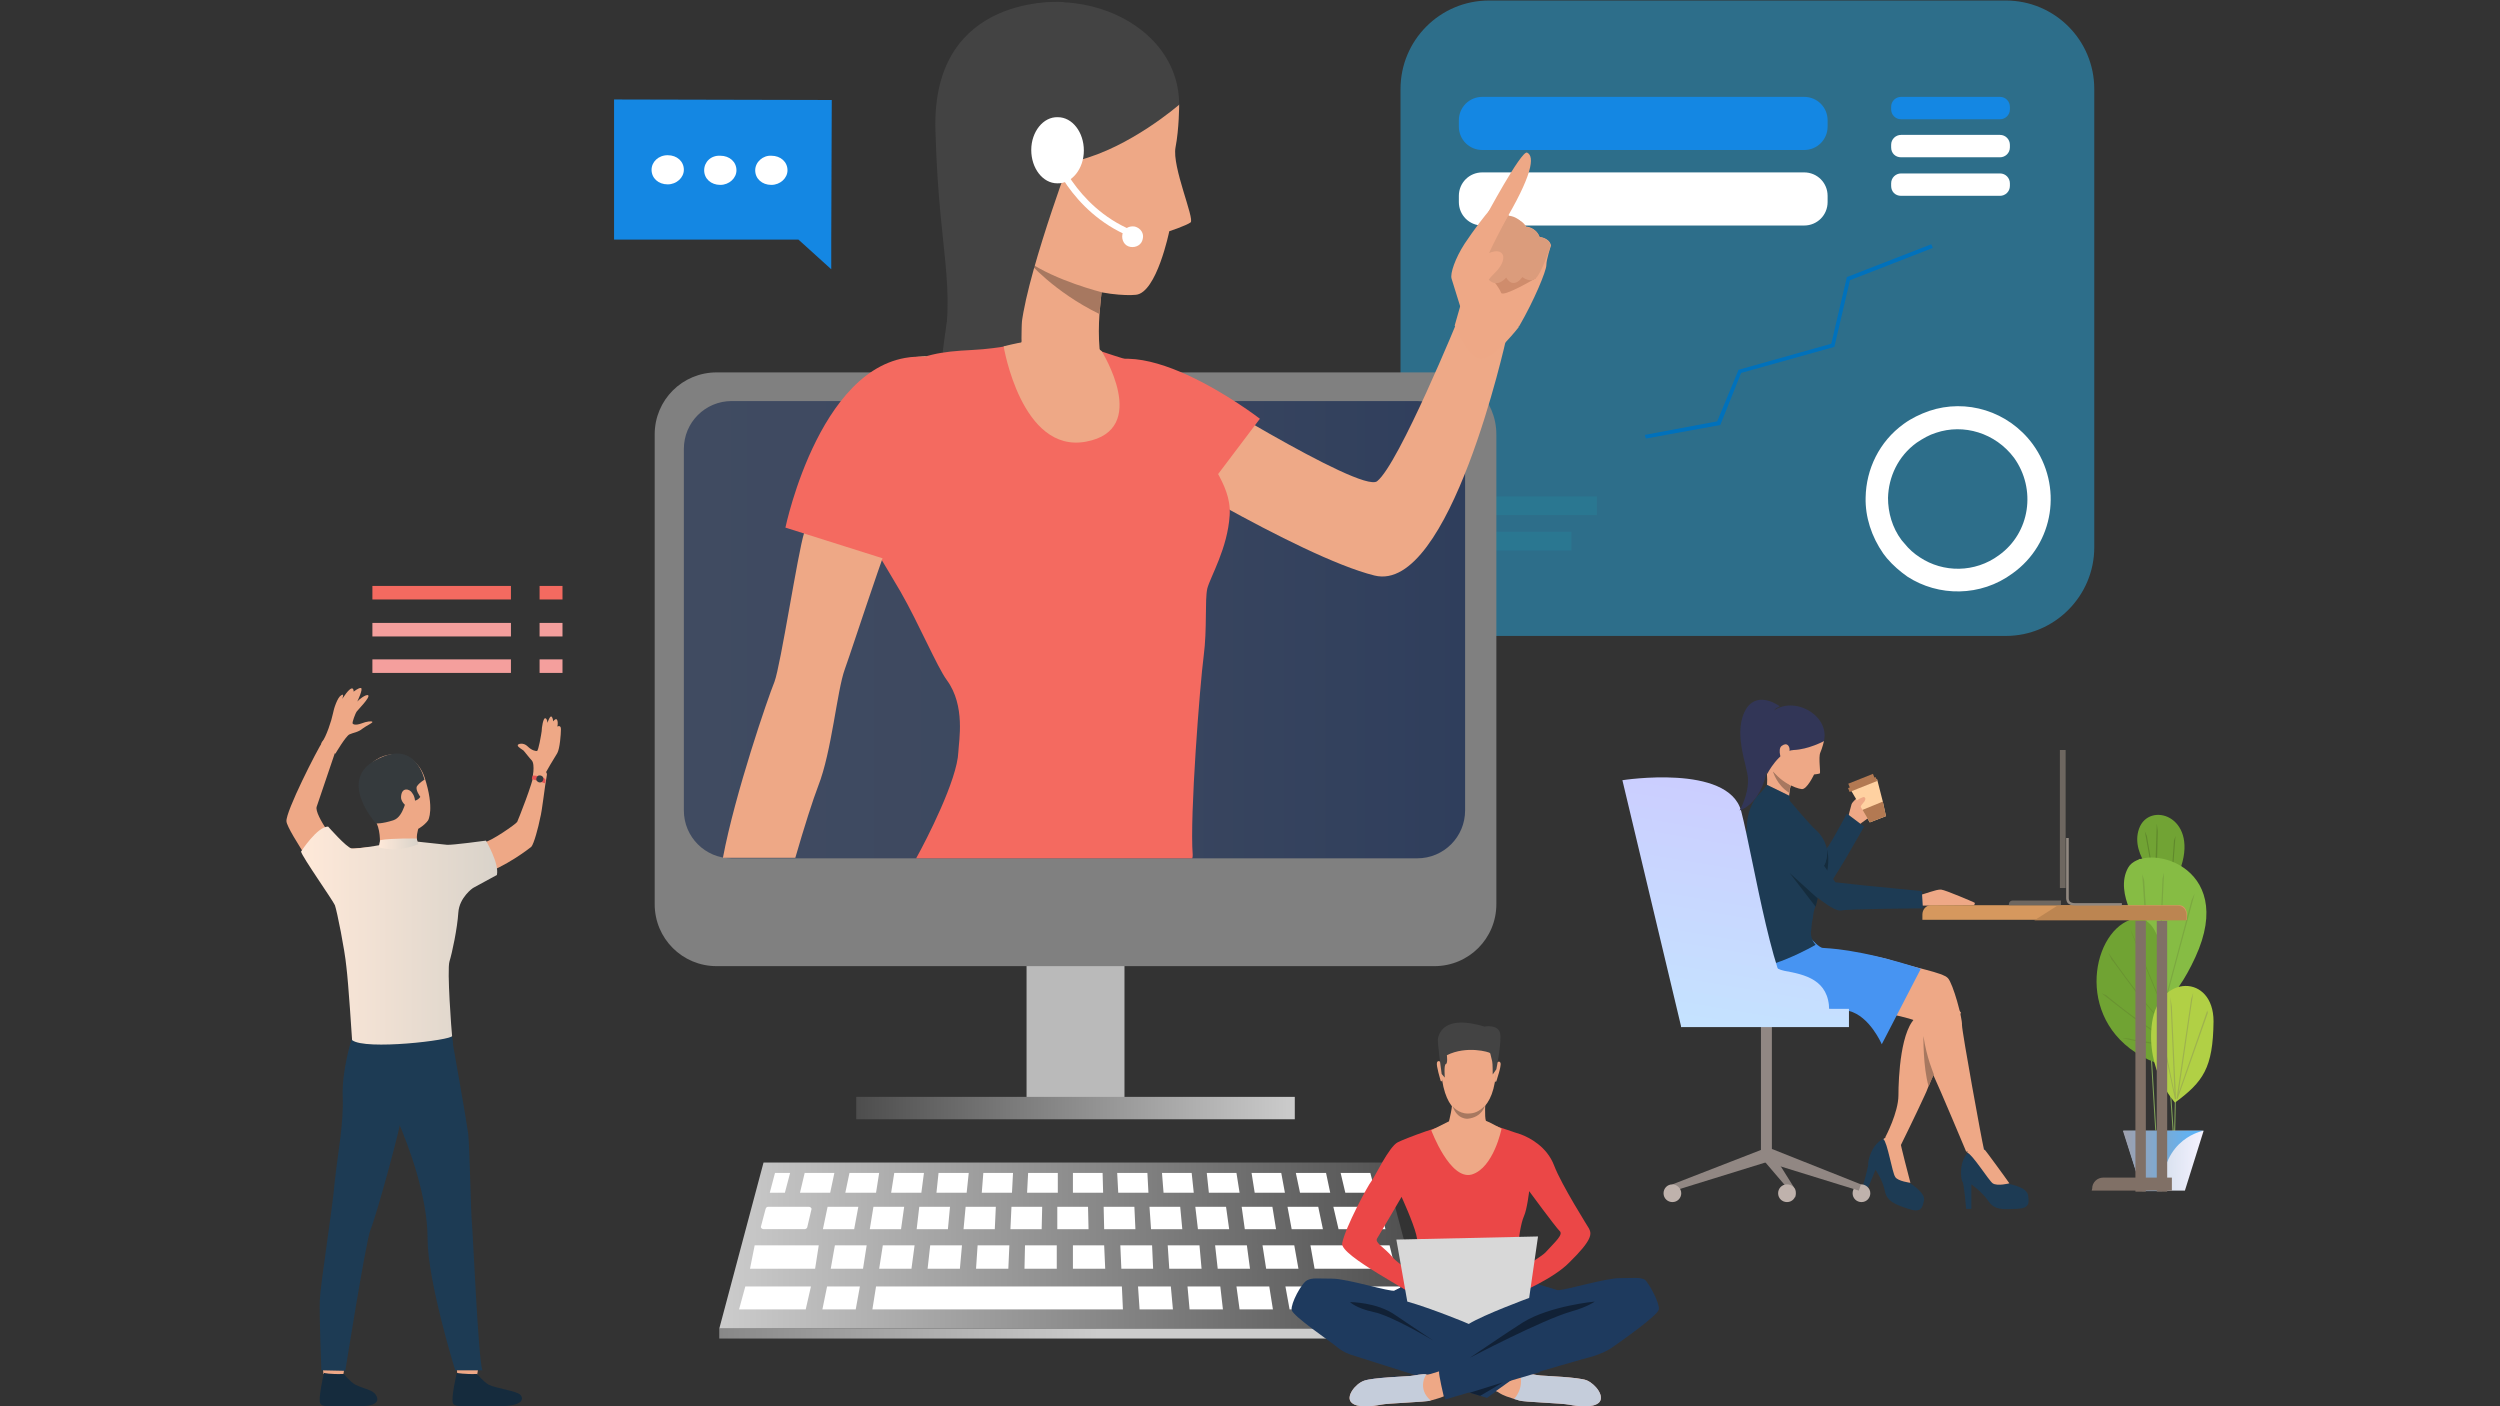 <?xml version="1.0" encoding="utf-8"?>
<!-- Generator: Adobe Illustrator 22.0.1, SVG Export Plug-In . SVG Version: 6.00 Build 0)  -->
<svg version="1.1" id="Layer_1" xmlns="http://www.w3.org/2000/svg" xmlns:xlink="http://www.w3.org/1999/xlink" x="0px" y="0px"
	 viewBox="0 0 480 270" style="enable-background:new 0 0 480 270;" xml:space="preserve">
<rect x="0" y="0" width="480" height="270" fill="#333333" stroke="none"/>
<style type="text/css">
	.st0{opacity:0.5;fill:#29ABE2;enable-background:new    ;}
	.st1{fill:#0071BC;}
	.st2{fill:#1487E3;}
	.st3{fill:#FFFFFF;}
	.st4{fill:#BDC1C9;}
	.st5{fill:#323657;}
	.st6{opacity:0.5;fill:#288199;enable-background:new    ;}
	.st7{opacity:0.18;fill:url(#SVGID_1_);enable-background:new    ;}
	.st8{opacity:0.18;fill:url(#SVGID_2_);enable-background:new    ;}
	.st9{fill:url(#SVGID_3_);}
	.st10{fill:#808080;}
	.st11{fill:url(#SVGID_4_);}
	.st12{fill:url(#SVGID_5_);}
	.st13{fill:url(#SVGID_6_);}
	.st14{fill:url(#SVGID_7_);}
	.st15{fill:#F46A60;}
	.st16{fill:#F49F9D;}
	.st17{fill:#434343;}
	.st18{fill:#EEA987;}
	.st19{fill:#EEA886;}
	.st20{fill:#CF8C6C;}
	.st21{fill:#DB9C7C;}
	.st22{fill:#A77860;}
	.st23{fill:#1E3A5E;}
	.st24{fill:#C5CDDB;}
	.st25{fill:#E55353;}
	.st26{fill:#EB4747;}
	.st27{fill:#112136;}
	.st28{fill:#525252;}
	.st29{fill:#D8D8D8;}
	.st30{fill:#81A358;}
	.st31{fill:#71A334;}
	.st32{fill:#60892C;}
	.st33{fill:#86BC44;}
	.st34{fill:#7BA840;}
	.st35{fill:#70A333;}
	.st36{fill:#699331;}
	.st37{fill:#B1D045;}
	.st38{fill:#9EB24E;}
	.st39{fill:url(#SVGID_8_);}
	.st40{fill:url(#SVGID_9_);}
	.st41{fill:#454342;}
	.st42{fill:#918783;}
	.st43{fill:#1D3B54;}
	.st44{fill:#152C3D;}
	.st45{fill:#4794F2;}
	.st46{fill:url(#SVGID_10_);}
	.st47{fill:url(#SVGID_11_);}
	.st48{fill:url(#SVGID_12_);}
	.st49{fill:#BFB2AC;}
	.st50{fill:#FFD1A1;}
	.st51{fill:#B37952;}
	.st52{fill:#D6985E;}
	.st53{fill:#807066;}
	.st54{fill:#6E6760;}
	.st55{fill:#918880;}
	.st56{fill:#BC8551;}
	.st57{fill:#152B3D;}
	.st58{fill:url(#SVGID_13_);}
	.st59{fill:#353A3D;}
	.st60{fill:url(#SVGID_14_);}
</style>
<g>
	<path class="st0" d="M385.1,122.1h-99.2c-9.4,0-17-7.6-17-17v-88c0-9.4,7.6-17,17-17h99.2c9.4,0,17,7.6,17,17v88
		C402.1,114.4,394.5,122.1,385.1,122.1z"/>
	<g>
		<polygon class="st1" points="371.1,47.6 370.8,46.9 354.6,53.2 351.6,66 333.8,71 329.7,80.9 315.8,83.5 316,84.2 330.3,81.6 
			334.3,71.6 352.2,66.6 355.2,53.8 		"/>
	</g>
	<path class="st2" d="M365,22.9h19c1,0,1.9-0.8,1.9-1.9v-0.5c0-1-0.8-1.9-1.9-1.9h-19c-1,0-1.9,0.8-1.9,1.9V21
		C363.1,22,363.9,22.9,365,22.9z"/>
	<path class="st3" d="M365,30.2h19c1,0,1.9-0.8,1.9-1.9v-0.5c0-1-0.8-1.9-1.9-1.9h-19c-1,0-1.9,0.8-1.9,1.9v0.5
		C363.1,29.4,363.9,30.2,365,30.2z"/>
	<path class="st3" d="M365,37.6h19c1,0,1.9-0.8,1.9-1.9v-0.5c0-1-0.8-1.9-1.9-1.9h-19c-1,0-1.9,0.8-1.9,1.9v0.5
		C363.1,36.8,363.9,37.6,365,37.6z"/>
	<path class="st2" d="M346.4,28.8h-61.8c-2.5,0-4.5-2-4.5-4.5v-1.2c0-2.5,2-4.5,4.5-4.5h61.8c2.5,0,4.5,2,4.5,4.5v1.2
		C350.9,26.8,348.9,28.8,346.4,28.8z"/>
	<path class="st3" d="M346.4,43.3h-61.8c-2.5,0-4.5-2-4.5-4.5v-1.2c0-2.5,2-4.5,4.5-4.5h61.8c2.5,0,4.5,2,4.5,4.5v1.2
		C350.9,41.3,348.9,43.3,346.4,43.3z"/>
	<g>
		<g>
			<g>
				<path class="st3" d="M390.3,85.3c-4.7-6.4-12.8-8.8-19.9-6.4c-1.7,0.6-3.4,1.4-4.9,2.5c-4.7,3.4-7.2,8.7-7.3,14.1
					c-0.1,3.7,1.1,7.5,3.4,10.8c0.2,0.3,0.5,0.6,0.7,0.9c1.2,1.4,2.5,2.5,3.9,3.5c6,3.9,14.1,3.9,20.2-0.6
					C394.4,104.4,396.1,93.3,390.3,85.3z M383.8,106.6c-4.6,3.4-10.7,3.4-15.2,0.4c-1.1-0.7-2.1-1.6-2.9-2.6
					c-0.2-0.2-0.4-0.5-0.6-0.7c-1.8-2.4-2.6-5.3-2.6-8.1c0.1-4,1.9-8,5.5-10.6c1.2-0.8,2.4-1.5,3.7-1.9c5.3-1.8,11.4,0,15,4.8
					C391,93.9,389.8,102.3,383.8,106.6z"/>
			</g>
		</g>
	</g>
</g>
<rect x="203.4" y="132.9" class="st4" width="25.6" height="2"/>
<rect x="203.4" y="137.1" class="st4" width="19.1" height="2"/>
<g>
	<g>
		<g>
			<path class="st5" d="M301.7,113.4L301.7,113.4L301.7,113.4z"/>
		</g>
	</g>
</g>
<rect x="241.2" y="132.9" class="st4" width="14.1" height="2"/>
<rect x="241.2" y="137.1" class="st4" width="20.9" height="2"/>
<rect x="278.8" y="102.1" class="st6" width="22.9" height="3.6"/>
<rect x="278.8" y="95.3" class="st6" width="27.8" height="3.6"/>
<linearGradient id="SVGID_1_" gradientUnits="userSpaceOnUse" x1="197.973" y1="433.4" x2="213.473" y2="433.4" gradientTransform="matrix(1 0 0 -1 0 440)">
	<stop  offset="0" style="stop-color:#D5E4FF"/>
	<stop  offset="1" style="stop-color:#EDFFFE"/>
</linearGradient>
<polygon class="st7" points="198,8 213.5,8 213.5,5.2 198,5.2 "/>
<linearGradient id="SVGID_2_" gradientUnits="userSpaceOnUse" x1="197.973" y1="435.85" x2="213.473" y2="435.85" gradientTransform="matrix(1 0 0 -1 0 440)">
	<stop  offset="0" style="stop-color:#D5E4FF"/>
	<stop  offset="1" style="stop-color:#EDFFFE"/>
</linearGradient>
<polygon class="st8" points="198,4.4 213.5,4.4 213.5,3.9 198,3.9 "/>
<g>
	
		<linearGradient id="SVGID_3_" gradientUnits="userSpaceOnUse" x1="206.5" y1="201.874" x2="206.5" y2="224.435" gradientTransform="matrix(1 0 0 -1 0 440)">
		<stop  offset="0" style="stop-color:#FFE9D9"/>
		<stop  offset="1" style="stop-color:#BABABA"/>
	</linearGradient>
	<polygon class="st9" points="197.1,214.6 215.9,214.6 215.9,164.7 197.1,164.7 	"/>
</g>
<g>
	<path class="st10" d="M137.6,185.5h137.8c6.6,0,11.9-5.3,11.9-11.9V83.4c0-6.6-5.3-11.9-11.9-11.9H137.6c-6.6,0-11.9,5.3-11.9,11.9
		v90.2C125.7,180.2,131,185.5,137.6,185.5z"/>
</g>
<g>
	
		<linearGradient id="SVGID_4_" gradientUnits="userSpaceOnUse" x1="131.3" y1="319.1" x2="281.3" y2="319.1" gradientTransform="matrix(1 0 0 -1 0 440)">
		<stop  offset="0" style="stop-color:#404B61"/>
		<stop  offset="0.486" style="stop-color:#3C4860"/>
		<stop  offset="1" style="stop-color:#2F3E5C"/>
	</linearGradient>
	<path class="st11" d="M281.3,86.2v69.4c0,5.1-4.1,9.2-9.2,9.2H140.5c-5.1,0-9.2-4.1-9.2-9.2V86.2c0-5.1,4.1-9.2,9.2-9.2h131.6
		C277.2,77.1,281.3,81.2,281.3,86.2z"/>
</g>
<linearGradient id="SVGID_5_" gradientUnits="userSpaceOnUse" x1="164.4" y1="227.25" x2="248.6" y2="227.25" gradientTransform="matrix(1 0 0 -1 0 440)">
	<stop  offset="0" style="stop-color:#4D4D4D"/>
	<stop  offset="1" style="stop-color:#CCCCCC"/>
</linearGradient>
<rect x="164.4" y="210.6" class="st12" width="84.2" height="4.3"/>
<g>
	<g>
		<g>
			<path class="st5" d="M137.9,153.1L137.9,153.1C137.9,153.2,137.9,153.2,137.9,153.1z"/>
		</g>
	</g>
</g>
<g>
	<g>
		<g>
			<polygon class="st2" points="117.9,19.1 159.7,19.2 159.6,46.1 159.6,51.7 153.3,46 117.9,46 			"/>
		</g>
	</g>
	<path class="st3" d="M135.2,32.7c0,1.6,1.3,2.8,3.1,2.8c1.7,0,3.1-1.3,3.1-2.8c0-1.6-1.3-2.8-3.1-2.8
		C136.5,29.8,135.2,31.1,135.2,32.7z"/>
	<path class="st3" d="M125.1,32.6c0,1.6,1.3,2.8,3.1,2.8c1.7,0,3.1-1.3,3.1-2.8c0-1.6-1.3-2.8-3.1-2.8
		C126.4,29.8,125.1,31.1,125.1,32.6z"/>
	<path class="st3" d="M145,32.7c0,1.6,1.3,2.8,3.1,2.8c1.7,0,3.1-1.3,3.1-2.8c0-1.6-1.3-2.8-3.1-2.8C146.5,29.8,145,31.1,145,32.7z"
		/>
</g>
<g>
	
		<linearGradient id="SVGID_6_" gradientUnits="userSpaceOnUse" x1="274.1" y1="200.85" x2="138.1" y2="200.85" gradientTransform="matrix(1 0 0 -1 0 440)">
		<stop  offset="0" style="stop-color:#4D4D4D"/>
		<stop  offset="1" style="stop-color:#CCCCCC"/>
	</linearGradient>
	<polygon class="st13" points="265.6,223.2 206.1,223.2 146.6,223.2 138.1,255.1 206.1,255.1 274.1,255.1 	"/>
	<path class="st3" d="M147.5,231.7h7.8c0.3,0,0.6,0.3,0.5,0.5l-0.8,3.4c0,0.2-0.3,0.4-0.5,0.4h-7.9c-0.3,0-0.6-0.3-0.5-0.5l0.9-3.4
		C147.1,231.8,147.3,231.7,147.5,231.7z"/>
	<polygon class="st3" points="158.9,231.7 164.8,231.7 164,236 158,236 	"/>
	<polygon class="st3" points="167.7,231.7 173.6,231.7 173,236 167,236 	"/>
	<polygon class="st3" points="176.5,231.7 182.4,231.7 182,236 176,236 	"/>
	<polygon class="st3" points="185.4,231.7 191.2,231.7 191,236 185,236 	"/>
	<polygon class="st3" points="194.2,231.7 200.1,231.7 200,236 194,236 	"/>
	<polygon class="st3" points="264.9,231.7 256,231.7 257,236 266,236 	"/>
	<polygon class="st3" points="253.1,231.7 247.2,231.7 248,236 254,236 	"/>
	<polygon class="st3" points="244.3,231.7 238.4,231.7 239,236 245,236 	"/>
	<polygon class="st3" points="235.4,231.7 229.5,231.7 230,236 236,236 	"/>
	<polygon class="st3" points="226.6,231.7 220.7,231.7 221,236 227,236 	"/>
	<polygon class="st3" points="217.8,231.7 211.9,231.7 212,236 218,236 	"/>
	<polygon class="st3" points="203,231.7 208.9,231.7 209,236 203,236 	"/>
	<polygon class="st3" points="144.9,239.1 157.2,239.1 156.5,243.6 144,243.6 	"/>
	<polygon class="st3" points="266.8,239.1 251.6,239.1 252.4,243.6 267.9,243.6 	"/>
	<polygon class="st3" points="248.5,239.1 242.4,239.1 243.1,243.6 249.3,243.6 	"/>
	<polygon class="st3" points="239.4,239.1 233.3,239.1 233.8,243.6 240,243.6 	"/>
	<polygon class="st3" points="230.3,239.1 224.2,239.1 224.5,243.6 230.7,243.6 	"/>
	<polygon class="st3" points="221.2,239.1 215.1,239.1 215.3,243.6 221.4,243.6 	"/>
	<polygon class="st3" points="143.1,247 155.7,247 154.7,251.4 141.9,251.4 	"/>
	<polygon class="st3" points="158.8,247 165.1,247 164.3,251.4 157.9,251.4 	"/>
	<polygon class="st3" points="168.2,247 174.5,247 215.4,247 215.6,251.4 167.5,251.4 	"/>
	<polygon class="st3" points="218.5,247 224.8,247 225.2,251.4 218.8,251.4 	"/>
	<polygon class="st3" points="228,247 234.3,247 234.8,251.4 228.4,251.4 	"/>
	<polygon class="st3" points="237.4,247 243.7,247 244.4,251.4 238,251.4 	"/>
	<polygon class="st3" points="246.8,247 253.1,247 254,251.4 247.6,251.4 	"/>
	<polygon class="st3" points="256.3,247 268.8,247 270,251.4 257.2,251.4 	"/>
	<polygon class="st3" points="212,239.1 206,239.1 206,243.6 212.2,243.6 	"/>
	<polygon class="st3" points="202.9,239.1 196.8,239.1 196.7,243.6 202.9,243.6 	"/>
	<polygon class="st3" points="193.8,239.1 187.7,239.1 187.4,243.6 193.6,243.6 	"/>
	<polygon class="st3" points="184.7,239.1 178.6,239.1 178.1,243.6 184.3,243.6 	"/>
	<polygon class="st3" points="175.6,239.1 169.5,239.1 168.8,243.6 175,243.6 	"/>
	<polygon class="st3" points="166.4,239.1 160.3,239.1 159.5,243.6 165.7,243.6 	"/>
	<polygon class="st3" points="147.8,229 148.8,225.2 151.7,225.2 150.7,229 	"/>
	<polygon class="st3" points="154.5,225.2 160.2,225.2 159.4,229 153.6,229 	"/>
	<polygon class="st3" points="163.1,225.2 168.8,225.2 168.2,229 162.3,229 	"/>
	<polygon class="st3" points="171.7,225.2 177.4,225.2 176.9,229 171.1,229 	"/>
	<polygon class="st3" points="180.2,225.2 186,225.2 185.6,229 179.8,229 	"/>
	<polygon class="st3" points="188.8,225.2 194.5,225.2 194.3,229 188.5,229 	"/>
	<polygon class="st3" points="197.4,225.2 203.1,225.2 203.1,229 197.2,229 	"/>
	<polygon class="st3" points="206,225.2 211.7,225.2 211.8,229 206,229 	"/>
	<polygon class="st3" points="214.5,225.2 220.3,225.2 220.5,229 214.7,229 	"/>
	<polygon class="st3" points="223.1,225.2 228.8,225.2 229.2,229 223.4,229 	"/>
	<polygon class="st3" points="231.7,225.2 237.4,225.2 238,229 232.1,229 	"/>
	<polygon class="st3" points="240.3,225.2 246,225.2 246.7,229 240.9,229 	"/>
	<polygon class="st3" points="248.8,225.2 254.6,225.2 255.4,229 249.6,229 	"/>
	<polygon class="st3" points="257.4,225.2 263.1,225.2 264.1,229 258.3,229 	"/>
	
		<linearGradient id="SVGID_7_" gradientUnits="userSpaceOnUse" x1="75.01" y1="183.95" x2="211.01" y2="183.95" gradientTransform="matrix(1 0 0 -1 0 440)">
		<stop  offset="0" style="stop-color:#4D4D4D"/>
		<stop  offset="1" style="stop-color:#CCCCCC"/>
	</linearGradient>
	<rect x="138.1" y="255.1" class="st14" width="136" height="1.9"/>
</g>
<g>
	<g>
		<g>
			<rect x="71.5" y="112.5" class="st15" width="26.6" height="2.6"/>
		</g>
		<g>
			<rect x="71.5" y="119.6" class="st16" width="26.6" height="2.6"/>
		</g>
		<g>
			<rect x="71.5" y="126.6" class="st16" width="26.6" height="2.6"/>
		</g>
	</g>
	<g>
		<g>
			<rect x="103.6" y="112.5" class="st15" width="4.4" height="2.6"/>
		</g>
		<g>
			<rect x="103.6" y="119.6" class="st16" width="4.4" height="2.6"/>
		</g>
		<g>
			<rect x="103.6" y="126.6" class="st16" width="4.4" height="2.6"/>
		</g>
	</g>
</g>
<g>
	<path class="st17" d="M204.2,0.4c0,0-25.3-2.1-24.6,24.5s4.9,30.6,0,49.4s24.7-10.7,24.7-10.7L204.2,0.4z"/>
	<path class="st18" d="M225.5,72.4c0,0,35.8,22.4,38.9,20c4.2-3.3,15.8-31.7,15.8-31.7l9,4.3c0,0-10.8,49.1-25.3,45.5
		s-47.8-24.2-47.8-24.2L225.5,72.4z"/>
	<g>
		<g>
			<path class="st19" d="M291.6,62.8c0,0-4.3,5.6-6.9,6.1c-2.6,0.6-5.4-6.4-5.4-6.4l1.4-4.9L291.6,62.8z"/>
		</g>
	</g>
	<g>
		<g>
			<path class="st19" d="M281,60.9c0,0-2-6.4-2.3-7.4s0.7-3.9,2.5-6.7c1.8-2.7,4-5.6,4.8-6.4c0.4-0.4,0.6-0.9,2-0.3
				c1.3,0.6,2.1,1.8,2.1,1.8s2,0,2.9,1.6c0,0,1.9,0.1,2.6,2c0,0,1.8,0.1,2.2,1.6c0,0-0.9,2.7-0.9,3.8s-2.3,6.7-5.2,11.7
				C291.6,62.8,287.2,66.5,281,60.9z"/>
		</g>
	</g>
	<g>
		<g>
			<path class="st20" d="M285.7,52.6c0,0,2.2,2.6,2.5,3.6s6.7-2.8,6.7-2.8S288.9,50,285.7,52.6z"/>
		</g>
	</g>
	<g>
		<g>
			<path class="st21" d="M285.7,41.1c0,0-3.6,7.6-2.4,8.2c1.2,0.7,2,0.2,2,0.2l0.2,3.8c0,0,1.5,2.4,3.7,0c0,0,1.2,2.4,3.1-0.1
				c0,0,1.5,1.2,2.6,0.2s2.8-6.1,2.8-6.1s0-1.4-2.1-1.8c0,0-0.6-1.8-2.6-1.9c0,0-1.3-2.1-3.5-2.2c0,0-1.2-1.6-3.6-0.9
				C286,40.4,285.8,40.7,285.7,41.1z"/>
		</g>
	</g>
	<g>
		<g>
			<path class="st19" d="M278.8,53.2c0,0,4.3-3.8,7.6-4.8c0.7-0.2,1.5-0.3,2,0.3s0.3,2.1-1.5,3.8s-3.3,4.8-3.3,4.8
				S281.2,58.6,278.8,53.2z"/>
		</g>
	</g>
	<g>
		<path class="st19" d="M289.6,41.3c0,0-4.3,8-4.3,8.9c0,0.9-2.9-0.6-2.9-1.4c0-0.8,3.2-7.8,3.6-8.4
			C286.4,39.8,288.8,39.1,289.6,41.3z"/>
	</g>
	<g>
		<path class="st19" d="M285.1,41.9c0,0,7-13.1,8.1-12.6c1.5,0.7,1.1,4.3-4.8,14.1C282.6,52.9,285.1,41.9,285.1,41.9z"/>
	</g>
	<path class="st15" d="M227.4,99.6l14.5-19.2c0,0-25.9-20-33.9-7.3C208,73.1,207.5,94.1,227.4,99.6z"/>
	<path class="st15" d="M236.1,98.9c-0.4,6.4-3.7,11.8-4.3,14.1c-0.5,2.3,0,7.7-0.7,13s-2.7,30.8-2.1,38.1c0,0.2,0,0.5-0.1,0.7h-53
		c2-3.6,7.9-15.1,8.1-20.4c0.1-2.2,1.4-8.9-2.2-13.8c-1.9-2.6-5.4-10.9-8.9-17c-1.4-2.4-2.8-4.7-3.8-6.4c-0.6-1.1-1.1-2.4-1.5-3.3
		c-0.3-1-0.5-1.6-0.5-1.6s-1.3-16,0.8-25.1c0.7-3,1.7-5.2,3.2-6c6.2-3.2,9.5-3.7,15.5-4s10-1.5,10-1.5l14.1,1.5c0,0,9,3.2,12.6,3.4
		c2.2,0.2,4.7,3.1,6.3,6.5c1,2.1,1.5,4.4,1.4,6.3C230.8,88.3,236.5,92.4,236.1,98.9z"/>
	<path class="st19" d="M181.2,77.1c-0.9,6.7-5.1,15.1-6.3,16.3c-1.9,2.1-11.2,31-12.7,35.1s-2.5,15.8-5.1,22.4
		c-1,2.6-2.7,7.9-4.4,13.8h-13.9c2.3-12.3,8.7-30.9,9.9-33.8c1.2-3.2,4.5-24.9,5.7-28.6s1.8-14.1,6.9-24c0.2-0.4,0.5-0.9,0.7-1.3
		c5.3-8.6,15.6-8.6,15.6-8.6C181,69.2,181.7,72.8,181.2,77.1z"/>
	<path class="st15" d="M173.6,108.5l-22.8-7.2c0,0,7-33.7,26.5-32.8C192.9,69.2,173.6,108.5,173.6,108.5z"/>
	<path class="st19" d="M201.7,3.1c6.3-1,20.6,0.5,24.7,17c0,0,0,4.6-0.7,8.2c-0.7,3.7,3.7,13.7,2.9,14.4c-0.8,0.6-4.1,1.7-4.1,1.7
		s-2.4,11.8-6.4,12.2s-19.5-1-28.3-14.4C181.1,28.8,176.4,7.3,201.7,3.1z"/>
	<path class="st19" d="M212.1,52c0,0-0.3,1.7-0.6,4.1c-0.1,1.2-0.3,2.7-0.4,4.2c-0.3,4.2-0.1,9.2,1.3,12.3c0,0-7.9,4.9-16.3-6.8
		c0,0,0.8-14.6-4-22.3C187.3,35.7,212.1,52,212.1,52z"/>
	<path class="st17" d="M226.4,20.1c0,0-9.4,8.2-19.4,10.7c-10,2.6-15.3,13.8-15.3,13.8S174,27,184.7,9.9
		C195.3-7.2,226.4,0.4,226.4,20.1z"/>
	<path class="st22" d="M211.5,56.1c-0.1,1.2-0.3,2.7-0.4,4.2c-8.8-4.3-13.7-10.1-13.7-10.1C202.7,53.9,211.5,56.1,211.5,56.1z"/>
	<path class="st17" d="M205.1,31.5c0,0-10.2,27.5-9,34.1c0,0-5.4-0.9-15.1,2C181.1,67.6,185.7,18.5,205.1,31.5z"/>
	<path class="st19" d="M192.7,66.5c0,0,3.4,20.6,15.8,18.3c12.5-2.3,3-17.4,3-17.4S206.7,62.9,192.7,66.5z"/>
</g>
<g>
	<path class="st23" d="M318.5,251.4c-0.2,1.2-7.4,6.2-8.8,7.2c-1.1,0.8-2.1,1.2-3.8,1.8l0,0c-3.9,1-28.4,8.3-28.4,8.3
		c-0.1-0.2-0.1-0.5-0.2-0.7c-0.9,0.4-1.9,0.6-2.5,0.8c-0.9,0.3-8.2,0.5-9.6,0.8c-1.5,0.3-4.5,0.7-5.6-0.4c-1.2-1.1,0.7-3.6,2.4-4.2
		c1.7-0.6,7.7-0.8,8.8-0.9c1.1-0.1,2.5-0.5,3.2-0.3c0.2,0.1,1.2-0.2,2.4-0.6c0-0.4,0-0.7,0-0.7l6.4-1.9l-1.2-11.4
		c0,0,2.8-10.6,14-2.5c0,0,2.5,0.7,3.4,1c0.1,0,0.2,0,0.3,0c1.7-0.1,9-2.3,11.7-2.3c2.9,0,3.8-0.2,4.8,0.3
		C316.5,246.2,318.7,250.2,318.5,251.4z"/>
	<path class="st23" d="M307,269.3c-1.2,1.1-4.2,0.7-5.7,0.4c-1.5-0.3-8.7-0.5-9.6-0.8s-2.6-0.7-3.8-1.5c-0.1-0.1-0.3-0.2-0.6-0.3
		l0,0l-1.8,1.3l-25.2-8c-1.5-0.4-2.7-1-3.5-1.7c-1.3-1.1-8.6-6-8.8-7.2s1.9-5.2,3-5.7c1-0.5,1.9-0.3,4.8-0.3c2.9,0,11.1,2.6,12,2.3
		c0.4-0.1,1.2-0.5,2-0.9c0.9-0.5,1.8-1,1.8-1c12.3-5.5,13.6,3.5,13.6,3.5l-0.7,11.1c0,0,1,0.5,2.4,1.1l6.1,1.7l-0.8,0.6
		c0.3,0.1,0.6,0.2,0.7,0.1c0.7-0.2,2.1,0.2,3.2,0.3c1.1,0.1,7.1,0.3,8.8,0.9C306.3,265.7,308.2,268.1,307,269.3z"/>
	<path class="st23" d="M269.7,246.8c0.8,0.1,6.6,3.4,7.9,4.2c-2.1-1.1-9.9-3.2-9.9-3.2C268.1,247.6,268.9,247.2,269.7,246.8z"/>
	<path class="st23" d="M299,247.7c0,0-9.8,2.4-11.6,3.4c0.1-0.1,5.2-3.9,7.9-4.5c0,0,2.6,0.8,3.5,1.1
		C298.8,247.7,298.9,247.7,299,247.7L299,247.7z"/>
	<path class="st19" d="M307,269.3c-1.2,1.1-4.2,0.7-5.7,0.4c-1.5-0.3-8.7-0.5-9.6-0.8c-0.3-0.1-0.6-0.2-1-0.3l0,0
		c-0.9-0.3-2-0.6-2.9-1.2c-0.1-0.1-0.3-0.2-0.6-0.3l4.6-3.3l0.1-0.1c0.3,0.1,0.6,0.2,0.7,0.1c0.7-0.2,2.1,0.2,3.2,0.3
		c1.1,0.1,7.1,0.3,8.8,0.9C306.3,265.7,308.2,268.1,307,269.3z"/>
	<path class="st24" d="M307,269.3c-1.2,1.1-4.2,0.7-5.7,0.4c-1.5-0.3-8.7-0.5-9.6-0.8c-0.3-0.1-0.6-0.2-1-0.3l0,0l0,0
		c0,0,2-2,1.1-4.8l0.1-0.1c0.3,0.1,0.6,0.2,0.7,0.1c0.7-0.2,2.1,0.2,3.2,0.3c1.1,0.1,7.1,0.3,8.8,0.9
		C306.3,265.7,308.2,268.1,307,269.3z"/>
	<path class="st25" d="M272.2,249.3L272.2,249.3C272,249.4,272.1,249.4,272.2,249.3z"/>
	<path class="st26" d="M305.1,235.9c-0.1-0.2-5.3-8.4-6.7-12.1c-1.4-3.7-4.8-5.4-6.4-6c-0.6-0.2-1.6-0.5-2.7-0.9
		c-1.9-0.6-4-1.3-4-1.3h-6.7c0,0-2.3,0.8-4.8,1.6l0,0c-2.3,0.8-4.6,1.7-5.4,2.1c-1.7,0.8-4.5,6.8-5.1,7.5s-5,8.8-5.6,11.9
		c-0.5,2.4,13.9,9.5,14.3,10.5c0.5-0.5,2.6-2.5,2.6-2.5s-0.7-0.4-1.6-1c3.9,0.2,13.3-0.2,14.6-0.1c0.3,0,0.6,0,0.9,0l0,0
		c0.4,0.3,3.1,2.7,3.1,2.7s6.7-2.8,9.7-5.9C305.8,238,305.6,236.9,305.1,235.9z M267.3,241.3c-1.4-1.7-3.4-2.7-2.9-3.5s4.7-8,4.7-8
		s2.2,4.8,2.8,7.2c0.6,2.5,0.6,3.6,0.3,4.4c-0.2,0.7-0.4,1.2-0.6,3.2C269.8,243.5,267.9,242.1,267.3,241.3z M296.7,240.5
		c-0.6,0.6-2.8,2-4.8,3.2c-0.2-1.4-0.4-3.6-0.4-4.3c0-1.2,0.5-4.6,1.1-5.9c0.6-1.3,1-4.8,1-4.8s5,6.8,5.8,7.6
		C300.3,237,298.6,238.4,296.7,240.5z"/>
	<g>
		<path class="st19" d="M282.8,197.4c0,0,5.2,0.8,4.4,9c-0.8,8.1-5.4,7.5-5.7,7.5c-0.3,0-4.6,0.1-4.9-9.8
			C276.6,204,276.4,196.7,282.8,197.4z"/>
	</g>
	<g>
		<path class="st19" d="M287.3,204.1c0,0,0.6-0.6,0.8,0c0.2,0.6-0.8,3.4-0.8,3.5c0,0-0.1,0.2-0.2,0.1
			C286.9,207.5,287.3,204.1,287.3,204.1z"/>
	</g>
	<g>
		<path class="st19" d="M276.7,204c0,0-0.6-0.6-0.8,0c-0.2,0.6,0.7,3.4,0.7,3.5c0,0,0.1,0.2,0.2,0.1
			C277.1,207.4,276.7,204,276.7,204z"/>
	</g>
	<g>
		<path class="st17" d="M287.3,205.3l-0.7,1c0,0,0-2.2-0.1-2.5s-0.3-1.4-0.4-1.6c-0.1-0.2-4.5-1.5-8.3,0.4c0,0,0.2,1.6-0.2,1.7
			c-0.4,0.1-0.2,2.6-0.2,2.6l-0.6-0.7c0,0-0.9-6.3-0.7-6.9c0.2-0.7,1-4.6,8.9-2.2c0,0,2.5-0.5,3,1.2
			C288.4,199.8,287.3,205.3,287.3,205.3z"/>
	</g>
	<path class="st27" d="M275.2,257.4c0,0-8-4.8-11.5-5.5c-3.3-0.7-4.5-1.9-4.5-1.9s5.2,0,8.7,2.5
		C270.3,254.1,275.2,257.4,275.2,257.4z"/>
	<path class="st27" d="M282.2,260.7c0,0,13.9-7.3,19.5-8.9c3.2-0.9,4.5-1.9,4.5-1.9s-8.6,0.8-13.8,4
		C290,255.4,282.2,260.7,282.2,260.7z"/>
	<path class="st19" d="M277.2,268.1c-0.9,0.4-1.9,0.6-2.5,0.8c-0.9,0.3-8.2,0.5-9.6,0.8c-1.5,0.3-4.5,0.7-5.6-0.4
		c-1.2-1.1,0.7-3.6,2.4-4.2c1.7-0.6,7.7-0.8,8.8-0.9c1.1-0.1,2.5-0.5,3.2-0.3c0.2,0.1,1.2-0.2,2.4-0.6
		C276.2,263.9,277.2,268.1,277.2,268.1z"/>
	<path class="st23" d="M282.2,267.4l13.6-4l-2.7-0.8C293.2,262.5,282.3,266.5,282.2,267.4z"/>
	<polygon class="st27" points="282.2,267.4 288.6,265.4 284.2,268 	"/>
	<path class="st28" d="M277.9,251.1c0,0-0.1-0.1-0.3-0.2C277.7,251,277.8,251,277.9,251.1z"/>
	<path class="st24" d="M274.7,268.9c-0.9,0.3-8.2,0.5-9.6,0.8c-1.5,0.3-4.5,0.7-5.6-0.4c-1.2-1.1,0.7-3.6,2.4-4.2
		c1.7-0.6,7.7-0.8,8.8-0.9c1.1-0.1,2.5-0.5,3.2-0.3C273.8,263.8,272,266.6,274.7,268.9z"/>
	<path class="st29" d="M270.2,249.9l-2.1-11.9l27.2-0.6l-1.7,11.8c0,0-8.7,3.2-11.6,5C281.9,254.1,274.5,251.1,270.2,249.9z"/>
	<path class="st19" d="M286,215.5l-0.7-0.3c-0.3-0.7-0.1-3.8-0.1-3.8s-6.6-1.7-6.4-0.4s-0.6,4.3-0.6,4.3l-3.4,1.7
		c0,0,3.6,9.7,7.8,8.5c4.2-1.3,5.7-8.8,5.7-8.8L286,215.5z"/>
	<path class="st22" d="M278.9,212.4c0,0,1.1,1.4,2.9,1.4c1.2,0,2.1-0.3,3.3-1.5c0,0-0.5,2.2-3.3,2.5
		C281.8,214.8,279.8,215,278.9,212.4z"/>
</g>
<g>
	<g>
		
			<rect x="416.4" y="198.2" transform="matrix(0.998 -6.741548e-02 6.741548e-02 0.998 -13.061 28.551)" class="st30" width="0.2" height="19.2"/>
	</g>
	<g>
		
			<rect x="412.3" y="164.9" transform="matrix(0.998 -6.035242e-02 6.035242e-02 0.998 -10.776 25.238)" class="st30" width="0.2" height="52.2"/>
	</g>
	<g>
		<rect x="415.3" y="157.4" class="st30" width="0.2" height="60.7"/>
	</g>
	<g>
		
			<rect x="399.7" y="199.5" transform="matrix(2.293119e-02 -1 1 2.293119e-02 208.761 612.743)" class="st30" width="36.4" height="0.2"/>
	</g>
	<g>
		<path class="st31" d="M415.2,169.8c0,0-6.4-5.4-4.5-10.7s11.2-2.5,8.1,7.2C419,166.4,418,168.8,415.2,169.8z"/>
	</g>
	<g>
		<polygon class="st32" points="417.2,167.1 417,167.1 417.4,161.4 417.7,160.5 		"/>
	</g>
	<g>
		<polygon class="st32" points="414.1,167.3 413.8,167.3 414.1,158.1 414.3,159.6 		"/>
	</g>
	<g>
		<polygon class="st32" points="412.9,165.7 411.8,159.6 412.2,160.5 413.1,165.7 		"/>
	</g>
	<g>
		<path class="st33" d="M411.2,178.7c0,0-5.4-7.1-2.6-12.1s21.2-0.8,12.9,17.2s-14.7,5.9-14.7,5.9L411.2,178.7z"/>
	</g>
	<g>
		<polygon class="st34" points="416,191.6 415.8,191.5 420.8,172.8 421.4,171.5 		"/>
	</g>
	<g>
		<polygon class="st34" points="414.5,189.8 414.3,189.8 415.2,168.7 415.5,167.5 		"/>
	</g>
	<g>
		<polygon class="st34" points="412.3,182.8 411.3,167.8 411.7,169.1 412.5,182.8 		"/>
	</g>
	<g>
		<path class="st35" d="M415.4,185c0,0-0.8-12.1-7.8-7.7c-7,4.5-8.7,22,7.8,27.3V185z"/>
	</g>
	<g>
		<polygon class="st36" points="416.5,196.7 409.5,179.7 409,178.3 416.7,196.6 		"/>
	</g>
	<g>
		<path class="st36" d="M417.6,198c-0.6,0-1.7-0.8-3.2-2.4c-1.1-1.3-2.6-3-4.3-5.1c-2.8-3.7-4.6-6.3-4.7-6.3l-0.6-1.3
			c0,0,2.6,3.8,5.4,7.4c4.8,6.2,6.6,7.4,7.3,7.5L417.6,198z"/>
	</g>
	<g>
		<path class="st36" d="M418.6,200.3c-1.5,0-4.4-1.6-8.9-4.8c-3.2-2.4-6.2-4.8-6.2-4.8l0.9,0.4c1.1,0.9,10.7,8.9,14.1,8.9v0.3
			L418.6,200.3L418.6,200.3z"/>
	</g>
	<g>
		<path class="st36" d="M408.8,199.4c0.2,0.1,1.3,0.3,4,0.7c1.6,0.3,5.2,0.8,6.8,0.9v0.2c-1.7,0-5.4-0.6-7-0.9
			c-1.3-0.2-2.5-0.4-3.4-0.6c-1.6-0.3-1.6-0.4-1.7-0.4L408.8,199.4z"/>
	</g>
	<g>
		<path class="st37" d="M417.6,211.7c0,0-5.7-6.1-4.4-15.4c1.4-9.3,11.8-9.3,11.8-0.2C424.9,205.1,423,207.7,417.6,211.7z"/>
	</g>
	<g>
		<polygon class="st38" points="418.1,211 417.9,210.9 420.7,191.8 421.1,190.6 418.3,209.8 423.8,194 423.9,194.5 		"/>
	</g>
	<g>
		<polygon class="st38" points="417.6,211.1 414.5,196.3 414.5,195.3 417.5,209.8 416.7,191.4 417,193.3 417.8,211 		"/>
	</g>
	
		<linearGradient id="SVGID_8_" gradientUnits="userSpaceOnUse" x1="407.662" y1="217.15" x2="423.102" y2="217.15" gradientTransform="matrix(1 0 0 -1 0 440)">
		<stop  offset="0" style="stop-color:#BAD0DE"/>
		<stop  offset="1" style="stop-color:#F5F2FF"/>
	</linearGradient>
	<polygon class="st39" points="423.1,217.1 419.5,228.6 411.3,228.6 407.7,217.1 	"/>
	
		<linearGradient id="SVGID_9_" gradientUnits="userSpaceOnUse" x1="407.662" y1="217.1" x2="423.102" y2="217.1" gradientTransform="matrix(1 0 0 -1 0 440)">
		<stop  offset="0" style="stop-color:#9FA0AD"/>
		<stop  offset="0.995" style="stop-color:#55B5FF"/>
	</linearGradient>
	<path class="st40" d="M423.1,217.1c0,0-8,1.3-8,11.6h-3.8l-3.7-11.6H423.1z"/>
	<path class="st41" d="M410,229.6L410,229.6L410,229.6z"/>
	<path class="st19" d="M367,171.6c0,0,1.1,0.2,1.7,0.2c0.5,0,3.1-1.1,4-1s6.2,2.4,6.4,2.5c0.2,0.2-0.1,0.5-0.1,0.5l-12.3,0.1
		L367,171.6z"/>
	<rect x="338.1" y="196.5" class="st42" width="2.1" height="25.9"/>
	<path class="st43" d="M364.8,219.4c0,0,0,1.1,0.4,2.5c0.3,0.9,0.8,4.8,1.6,5.3c0.7,0.5,2.9,2,2.6,3.3c-0.3,1.5-0.6,2.4-3,1.6
		c-2.4-0.8-4.1-1.4-4.5-3.4c-0.4-2.1-1.8-4.1-1.8-4.1l-1.8,4.4l-0.9-0.4c0,0,1.4-4.7,1.3-5.1s0.6-4.2,3.5-5.1
		C365.1,217.4,364.8,219.4,364.8,219.4z"/>
	<path class="st43" d="M381.1,220.7c0,0,0.4,1,1.3,2.2c0.6,0.8,2.5,4.1,3.3,4.4c0.8,0.2,3.4,0.7,3.7,2.2c0.2,1.5,0.3,2.5-2.2,2.6
		c-2.6,0.1-4.3,0.3-5.5-1.6c-1.3-1.8-3.2-3.1-3.2-3.1v4.7h-1c0,0-0.4-4.9-0.7-5.2c-0.3-0.3-0.9-4.1,1.5-6.1
		C380.7,218.7,381.1,220.7,381.1,220.7z"/>
	<path class="st19" d="M354.9,156.7c0,0,0.5-2,0.6-2.3s0.6-0.8,1.3-1.4c0.6-0.5,1.9-0.9,2-0.9s0.3,0,0.5,0.3s0.3,0.7,0.3,0.7
		s0.4,0.2,0.5,0.7c0,0,0.4,0.2,0.3,0.8c0,0,0.4,0.2,0.3,0.6c0,0-0.5,0.5-0.7,0.7c-0.1,0.2-1.4,1.3-2.6,2.1
		C357.4,158.1,355.7,159.4,354.9,156.7z"/>
	<path class="st43" d="M334.9,160.2c0.8-1.4,1.9-1.9,5.3,0.5s2.6,1.9,3.4,2.6c0.8,0.7,4.4,2.6,4.4,2.6s2.1-2.1,3.1-3.5
		c1.1-1.7,3.5-6.2,3.5-6.2l3.3,2.5c0,0-6.5,11.7-7.8,12.5s-5.4-0.6-7.5-1.5s-4.4-2.1-5.3-2.3C336.3,167.3,332.8,163.5,334.9,160.2z"
		/>
	<path class="st44" d="M350.8,167.3c0,0,0.6-2.4-0.1-4.4c0,0,0.3,2-0.5,3.3C349.6,167.3,350.8,167.3,350.8,167.3z"/>
	<path class="st19" d="M376.5,194.4c0,0-3,6.9-5.2,11.8c-0.4,0.8-0.7,1.6-1,2.3c-0.3,0.8-0.6,1.5-0.8,1.9c-1.4,3.1-4.8,10-4.8,10
		s-2.6,0.1-2.7-2.1c0,0,2.5-4.7,2.5-8s0.4-13.1,3.7-15.2C371.9,192.4,374.4,191.9,376.5,194.4z"/>
	<path class="st19" d="M348.2,181.4c0,0,0.6,0.6,1.1,0.8c0.5,0.1,9.7,0.8,13.9,2.2c4.3,1.4,9.8,2.3,10.8,3.4c1,1.1,2.8,7.7,2.7,9
		c0,1.3,3.8,22.2,4.2,23.8c0.2,0.8-3.4,0.5-3.4,0.5s-5.2-12.4-6.3-14.7c-2.1-4.2-2.1-9.4-2.9-10.1c-0.7-0.8-9.1-2.6-13.9-2.6
		s-15.4,0.4-16.6-0.2c-1.1-0.6-8.3-5.3-5.3-11.7C335.6,175.4,348.2,181.4,348.2,181.4z"/>
	<path class="st45" d="M368.8,186l-7.5,14.5c0,0-2.3-5.4-6.3-6.4c-4-0.9-19.8-0.4-19.8-0.4s-7.3-9.2-1-14.1
		c6.3-4.8,13.6,0.7,13.6,0.7s1.5,1.7,2.2,1.7C350.6,182.1,356.4,182,368.8,186z"/>
	<path class="st19" d="M385.8,227.2c0,0-2.3,0.6-3.2,0c-0.8-0.6-3.9-5.6-4.9-5.9c0,0,0.9-2,3.4-0.5
		C381.1,220.7,385.2,226.3,385.8,227.2z"/>
	<path class="st19" d="M366.8,227.1c0,0-2.4-0.3-2.9-1.1c-0.6-0.8-1.5-6.7-2.3-7.3c0,0,1.7-1.5,3.3,0.7
		C364.8,219.4,366.5,226,366.8,227.1z"/>
	<path class="st19" d="M344.1,149.9c0,0-0.1,0.4-0.3,1.1c-0.1,0.3-0.2,0.7-0.2,1.1c-0.2,1.3-0.3,2.6,0,3.5c0,0-2.5,0.8-4.6-2.7
		c0,0,0.8-3.9-0.2-6.3C337.6,144.4,344.1,149.9,344.1,149.9z"/>
	<path class="st22" d="M343.8,150.8c-0.1,0.3-0.2,0.9-0.3,1.4c-2.4-1.5-3.1-4.1-3.1-4.1C341.8,149.4,343.8,150.8,343.8,150.8z"/>
	<path class="st43" d="M350.7,164.8c-0.5,2.5-2,2.6-1.9,4.5s0.6,2-0.3,4.9c-0.2,0.5-0.3,1.1-0.4,1.7c0,0.1,0,0.1,0,0.2
		c-0.1,0.3-0.1,0.6-0.2,1c-0.1,0.6-0.1,1.3-0.2,1.8c-0.1,1.5,0.9,2.5,0.9,2.5s-9.3,5.5-15.6,4.8c0,0,1.7-7,2.6-9.4s0.6-13.5,0-15.8
		c-0.9-3.5,0.9-8.8,3.7-9.4l4.2,2c0,0,4.2,5,5.2,5.8C349.5,160.1,351.3,162.3,350.7,164.8z"/>
	<path class="st43" d="M336.9,154.6c1.1-0.9,2.9-2.7,5.4,0.6s4.3,5.5,4.9,6.5c0.5,0.9,5.2,7.7,5.2,7.7s4.6,0.5,6.4,0.7
		c2.3,0.2,10.2,1,10.2,1l0.2,3.3c0,0-14.1,0.1-15.6,0.4c-1.6,0.4-5.9-3.5-7.6-5c-1.8-1.6-6.6-7-7.4-7.6
		C337.7,161.9,333.8,157.2,336.9,154.6z"/>
	<path class="st22" d="M371.3,206.3c-0.4,0.8-0.7,1.6-1,2.3c-1.1-3.7-1-9.7-1-9.7C369.9,203.1,371.3,206.2,371.3,206.3z"/>
	
		<linearGradient id="SVGID_10_" gradientUnits="userSpaceOnUse" x1="337.676" y1="237.27" x2="347.67" y2="296.734" gradientTransform="matrix(1 0 0 -1 0 440)">
		<stop  offset="0" style="stop-color:#C4E4FF"/>
		<stop  offset="1" style="stop-color:#CDC9FF"/>
	</linearGradient>
	<rect x="322.8" y="193.7" class="st46" width="32.2" height="3.5"/>
	
		<linearGradient id="SVGID_11_" gradientUnits="userSpaceOnUse" x1="342.803" y1="236.408" x2="352.797" y2="295.872" gradientTransform="matrix(1 0 0 -1 0 440)">
		<stop  offset="0" style="stop-color:#C4E4FF"/>
		<stop  offset="1" style="stop-color:#CDC9FF"/>
	</linearGradient>
	<path class="st47" d="M339.6,182.3c0,0-0.8,3.3,3,4.1c3.9,0.7,8.6,1.7,8.6,7.6H338L339.6,182.3z"/>
	
		<linearGradient id="SVGID_12_" gradientUnits="userSpaceOnUse" x1="324.054" y1="239.559" x2="334.048" y2="299.024" gradientTransform="matrix(1 0 0 -1 0 440)">
		<stop  offset="0" style="stop-color:#C4E4FF"/>
		<stop  offset="1" style="stop-color:#CDC9FF"/>
	</linearGradient>
	<path class="st48" d="M322.8,197.2l-11.3-47.4c0,0,20.3-3.2,22.8,5.9c2.4,9.2,6.5,36.3,11.3,38.1
		C350.4,195.6,322.8,197.2,322.8,197.2z"/>
	<path class="st44" d="M349,172.5c0,0-0.2,0.8-0.4,1.6l-5-6.5L349,172.5z"/>
	<polygon class="st43" points="343.6,153.8 343.6,152.8 339.3,150.7 337.8,152.5 	"/>
	<path class="st49" d="M359.1,229.1c0,0.9-0.7,1.7-1.7,1.7c-0.9,0-1.7-0.7-1.7-1.7c0-0.9,0.7-1.7,1.7-1.7
		C358.2,227.4,359.1,228.1,359.1,229.1z"/>
	<polygon class="st42" points="321.1,227.4 321.5,228.6 339.6,223 338.6,220.6 	"/>
	<polygon class="st42" points="357.3,227.4 356.9,228.6 338.8,223 339.7,220.4 	"/>
	<polygon class="st42" points="344.7,228.4 344.7,229.9 338.8,223 339.7,220.4 	"/>
	<path class="st49" d="M344.8,229.1c0,0.9-0.7,1.7-1.7,1.7c-0.9,0-1.7-0.7-1.7-1.7c0-0.9,0.7-1.7,1.7-1.7
		C344.1,227.4,344.8,228.1,344.8,229.1z"/>
	<path class="st49" d="M322.8,229.1c0,0.9-0.7,1.7-1.7,1.7c-0.9,0-1.7-0.7-1.7-1.7c0-0.9,0.7-1.7,1.7-1.7
		C321.9,227.4,322.8,228.1,322.8,229.1z"/>
	<polygon class="st50" points="360.4,149.6 361.5,153.9 362.1,156.7 359,157.9 357.6,155.5 355.3,151.6 	"/>
	<polygon class="st51" points="361.5,153.9 362.1,156.7 359,157.9 357.6,155.5 	"/>
	
		<rect x="355.1" y="149.5" transform="matrix(0.928 -0.371 0.371 0.928 -30.126 143.477)" class="st51" width="5.1" height="1"/>
	
		<rect x="355" y="150.2" transform="matrix(0.928 -0.371 0.371 0.928 -30.337 143.634)" class="st51" width="5.7" height="0.8"/>
	<path class="st19" d="M355.6,154.4c0,0,1.1-1,2-1.3c0.2-0.1,0.4-0.1,0.5,0.1c0.1,0.1,0.1,0.5-0.4,1c-0.4,0.4-0.8,1.3-0.8,1.3
		S356.3,155.8,355.6,154.4z"/>
	<path class="st5" d="M341.4,135.8c-1.9,0.4-0.7,5.2-2.1,12c-1.3,6.8-5.3,7.8-5.3,7.8s1.8-3,1.6-6.2c-0.1-2.4-3.1-9.1-0.2-13.5
		c2.3-3.3,6.3-0.3,6.3-0.3L341.4,135.8z"/>
	<path class="st19" d="M344.7,136.2c1.8,0.1,5.4,1.5,5.5,6.1c0,0-0.3,1.3-0.7,2.2c-0.4,0.9,0.1,3.9-0.1,4s-1.1,0.2-1.1,0.2
		s-1.4,3-2.4,2.8c-1-0.1-5.1-1.5-6.6-5.5C337.6,141.7,337.7,135.8,344.7,136.2z"/>
	<path class="st5" d="M350.2,142.3c0,0-3,1.6-5.8,1.7s-5.1,4.6-5.1,4.6s-3.4-7.6,0.5-11.5C343.6,133.1,351.4,137,350.2,142.3z"/>
	<path class="st19" d="M343.6,143.9c0-0.5-0.4-1.5-1.5-0.7c-0.9,0.6-0.1,3.3,0.6,3.1C343.6,146.1,343.6,144.5,343.6,143.9z"/>
	<path class="st52" d="M369.1,175.6v1h50.8v-1c0-1-0.6-1.8-1.5-1.8h-47.8C369.7,173.9,369.1,174.7,369.1,175.6z"/>
	<path class="st53" d="M401.6,228.6H417v-2.5h-13.2c-1.1,0-2.1,0.9-2.1,2.1L401.6,228.6L401.6,228.6z"/>
	<rect x="414.1" y="176.8" class="st53" width="2" height="52"/>
	<rect x="410" y="176.8" class="st53" width="2" height="52"/>
	<rect x="395.5" y="144" class="st54" width="1.1" height="26.5"/>
	<g>
		<path class="st55" d="M398.4,173.9h9v-0.5h-9c-0.4,0-0.8-0.1-1-0.3c-0.2-0.3-0.2-0.6-0.2-0.6l0,0l0,0v-11.6h-0.5v11.5
			c0,0.1,0,0.6,0.3,1C397.4,173.7,397.8,173.9,398.4,173.9z"/>
	</g>
	<path class="st54" d="M386.5,172.9h9.2v0.9h-10v-0.1C385.7,173.2,386,172.9,386.5,172.9z"/>
	<path class="st56" d="M390.6,176.7h29.2v-1c0-1-0.7-1.8-1.6-1.8H395L390.6,176.7z"/>
</g>
<g>
	<g>
		<g>
			<path class="st19" d="M82.2,157.5c0,0,1.3-2.2-0.7-8.3c-2-5.8-8.8-5.3-10.9-1.6c-2.2,3.7-1.5,6.1,1.8,10.3
				C75.4,162.3,80.8,159.5,82.2,157.5z"/>
		</g>
	</g>
	<g>
		<g>
			<path class="st19" d="M66.3,261.2c0,0-0.3,2.5-0.4,2.8c0,0.4-3.8-0.2-3.8-0.2l-0.3-2.9C61.9,260.9,65.8,260.8,66.3,261.2z"/>
		</g>
	</g>
	<g>
		<g>
			<path class="st57" d="M66,263.8c0,0,1.2,1.5,2.3,2.1c1.2,0.6,2.9,0.9,3.6,1.6c0.5,0.5,1.8,2.5-2.9,2.5c-4.7,0-7,0.3-7.5-0.5
				s0.7-5.9,0.7-5.9S63.3,263.9,66,263.8z"/>
		</g>
	</g>
	<g>
		<g>
			<path class="st19" d="M92,261.2c0,0-0.3,2.5-0.4,2.8c0,0.4-3.8-0.2-3.8-0.2l-0.3-2.9C87.6,260.9,91.5,260.8,92,261.2z"/>
		</g>
	</g>
	<g>
		<g>
			<path class="st57" d="M91.6,263.8c0,0,1.2,1.5,2.3,2.1c1.2,0.6,5.4,1.2,6,1.9c0.5,0.5,1.3,2.4-5.4,2.2c-4.7-0.1-7,0.3-7.5-0.5
				s0.7-5.9,0.7-5.9S89.3,263.9,91.6,263.8z"/>
		</g>
	</g>
	<g>
		<g>
			<path class="st43" d="M67.5,199.6c0,0-1.9,5.9-1.7,11c0.2,5-0.9,10.6-1.5,16c-0.5,5.9-2.8,20-2.9,23.1s0.3,13.4,0.3,13.4l4.6,0.1
				c0,0,3.9-24.6,4.8-27c1.1-2.5,6-20.4,6.1-22.4C77.6,211.7,67.5,199.6,67.5,199.6z"/>
		</g>
	</g>
	<g>
		<g>
			<path class="st43" d="M86.7,199c0,0,2.8,15.7,3.2,18.7c0.3,3.2,0.5,15.1,0.7,17c0.2,2,1.2,25.6,2,28.4h-5.2
				c0,0-5.3-17.1-5.3-25.2s-3.5-17.6-5.8-22.9c-2.2-5.4-7.5-5.5-8.8-15.4C67.5,199.6,84.8,195.8,86.7,199z"/>
		</g>
	</g>
	<g>
		<g>
			<path class="st19" d="M80.3,159.2c0,0-0.6,1.7,0,2.8s-7.4,0.5-7.4,0.5s0.3-2.5-0.6-4.5C71.1,156,80.3,159.2,80.3,159.2z"/>
		</g>
	</g>
	<g>
		<g>
			<path class="st43" d="M67.2,200.9c0,0,2.8,2.9,19.8-0.4l-0.2-1.5l-19.1,0.7L67.2,200.9z"/>
		</g>
	</g>
	<g>
		<g>
			<path class="st19" d="M81.5,162.5c0,0,2.9,0.3,3.8,0.4c0.8,0.2,6.5-1.1,7.7-1.2c1.2-0.1,6.1-3.5,6.3-3.9s3.1-7.7,3.2-9.3
				c0.2-1.6,2.7-0.7,2.5,0.3c-0.4,2-0.9,6.9-1.3,8.3c-0.3,1.6-1.2,5-1.7,5.5c-0.5,0.4-4.9,3.8-9.4,5.3c-4.4,1.5-7.7,3.6-7.7,3.6
				H63.5c0,0-8.4-12-8.5-13.8c-0.2-1.8,5.9-13.8,7-15.4c1.2-1.5,2.9,0.5,2.9,0.5s-3.6,10.6-4.1,12.1s4.2,8.1,5.5,8.1s4.6-0.4,6-0.4
				c1.5-0.1,3.1-0.7,3.1-0.7L81.5,162.5z"/>
		</g>
	</g>
	<g>
		<g>
			
				<linearGradient id="SVGID_13_" gradientUnits="userSpaceOnUse" x1="57.683" y1="260.369" x2="95.347" y2="260.369" gradientTransform="matrix(1 0 0 -1 0 440)">
				<stop  offset="0" style="stop-color:#FFE9D9"/>
				<stop  offset="1" style="stop-color:#D9D3CA"/>
			</linearGradient>
			<path class="st58" d="M90.8,170.5c0,0-2.6,1.8-2.8,4.7c-0.2,3.1-1.2,7.8-1.7,9.4c-0.5,1.6,0.4,13.5,0.5,14.3s-16.7,2.8-19.2,0.8
				c0,0-0.7-11-1.1-14.1c-0.3-3.2-1.8-10.7-2.2-11.8c-0.5-1.1-6.3-9.3-6.5-10.3c0,0,3.1-4.8,5.2-4.8c0,0,3.5,4,4.5,4.2
				c1.2,0.2,8-1.1,8-1.1s0.7,1.1,4.7-0.2c0,0,4.7,0.5,5.6,0.6s7.5-0.8,7.5-0.8s2.6,4.4,2.1,6.6L90.8,170.5z"/>
		</g>
	</g>
	<g>
		<g>
			<path class="st19" d="M102.2,149.6c0,0,0.6-2.8-0.1-3.6c-0.4-0.4-1.4-1.7-1.5-1.8c-0.1-0.2-1.2-0.7-1.2-1.1
				c0-0.3,1.1-0.6,1.9,0.2s1.5,0.9,1.8,0.9c0.3-0.1,0.8-3.1,0.9-3.8c0-0.7,0.3-2.6,0.7-2.5c0.4,0.1,0.4,0.9,0.4,0.9s0.5-1.5,0.8-1.2
				s0.3,0.9,0.3,0.9s0.6-0.8,0.8-0.2c0.2,0.6,0,1.2,0,1.2s0.7-0.4,0.7,0.5s-0.2,3.7-0.7,4.6s-2.3,3.6-2.5,4.5
				C104.8,150.3,102.2,149.6,102.2,149.6z"/>
		</g>
	</g>
	<g>
		<g>
			<path class="st19" d="M64.4,144.7c0,0,2-3.4,2.7-3.7c0.6-0.3,1.7-0.4,2.5-1.1c0.8-0.6,2-1.1,1.9-1.3s-1.1-0.1-2.1,0.3
				c-1.1,0.4-1.6,0.2-1.7,0s0.5-1.9,0.8-2.3c0.3-0.4,2.6-2.7,2.2-3.1c-0.4-0.3-1.9,0.9-2.1,1.2c0,0,1.2-2.5,0.7-2.6
				c-0.4-0.1-1.4,0.7-1.4,0.7s0.1-2.1-2.2,1.4c0,0,0.5-1.2-0.2-0.7c-0.7,0.4-1.4,2.5-1.6,3.6c-0.2,1.1-1.3,4.5-2.1,5.4
				C61.1,143.3,64.4,144.7,64.4,144.7z"/>
		</g>
	</g>
	<g>
		<g>
			<path class="st59" d="M72.2,158.1c0,0,1.1,0.1,3.3-0.6c2.2-0.7,2.4-4.7,2.9-4.2c0.9,0.9,1.9,0.3,2.3-0.3c0,0-1.1-1.5-0.6-2.1
				c0.5-0.7,1.4-1.2,1.4-1.2s-1.6-7.6-8.7-4.1C64.3,149.4,72.2,158.1,72.2,158.1z"/>
		</g>
	</g>
	<g>
		<g>
			
				<linearGradient id="SVGID_14_" gradientUnits="userSpaceOnUse" x1="72.669" y1="277.975" x2="80.282" y2="277.975" gradientTransform="matrix(1 0 0 -1 0 440)">
				<stop  offset="0" style="stop-color:#FFE9D9"/>
				<stop  offset="1" style="stop-color:#D9D3CA"/>
			</linearGradient>
			<path class="st60" d="M80.3,162.1L80,161c0,0-4.6-0.1-7,0.3l-0.3,1.4C72.7,162.6,75.8,163.9,80.3,162.1z"/>
		</g>
	</g>
	<g>
		<g>
			<path class="st19" d="M79.1,152.2c-0.4-0.7-2-1.2-2.1,0.8c-0.1,1.5,2.7,3.2,2.7,1.8C79.8,153.2,79.4,152.6,79.1,152.2z"/>
		</g>
	</g>
	<g>
		<g>
			<path class="st25" d="M102.3,148.9c0,0,1.7,0,2.4,0.7c0,0,0.1,0.4-0.1,0.8c0,0-1.5-0.6-2.5-0.8
				C102.1,149.7,102.2,149.1,102.3,148.9z"/>
		</g>
	</g>
	<g>
		<g>
			<path class="st59" d="M104.3,149.3c0.1,0.3,0,0.7-0.4,0.9c-0.3,0.1-0.7,0-0.9-0.4c-0.1-0.3,0-0.7,0.4-0.9
				C103.8,148.8,104.2,149,104.3,149.3z"/>
		</g>
	</g>
</g>
<path class="st3" d="M208.1,28.9c0,3.5-2.3,6.4-5.1,6.3c-2.8,0-5-2.9-5-6.4s2.3-6.4,5.1-6.3C205.9,22.5,208.1,25.4,208.1,28.9z"/>
<g>
	<path class="st3" d="M216.9,45.4c-11.5-4.8-15.3-15.8-15.5-16.3l1.2-0.4c0,0.1,3.7,10.9,14.7,15.5L216.9,45.4z"/>
</g>
<path class="st3" d="M219.4,45.9c-0.2,1.1-1.3,1.7-2.4,1.5c-1.1-0.2-1.7-1.3-1.5-2.4c0.2-1.1,1.3-1.7,2.4-1.5
	C219,43.8,219.7,44.8,219.4,45.9z"/>
</svg>
